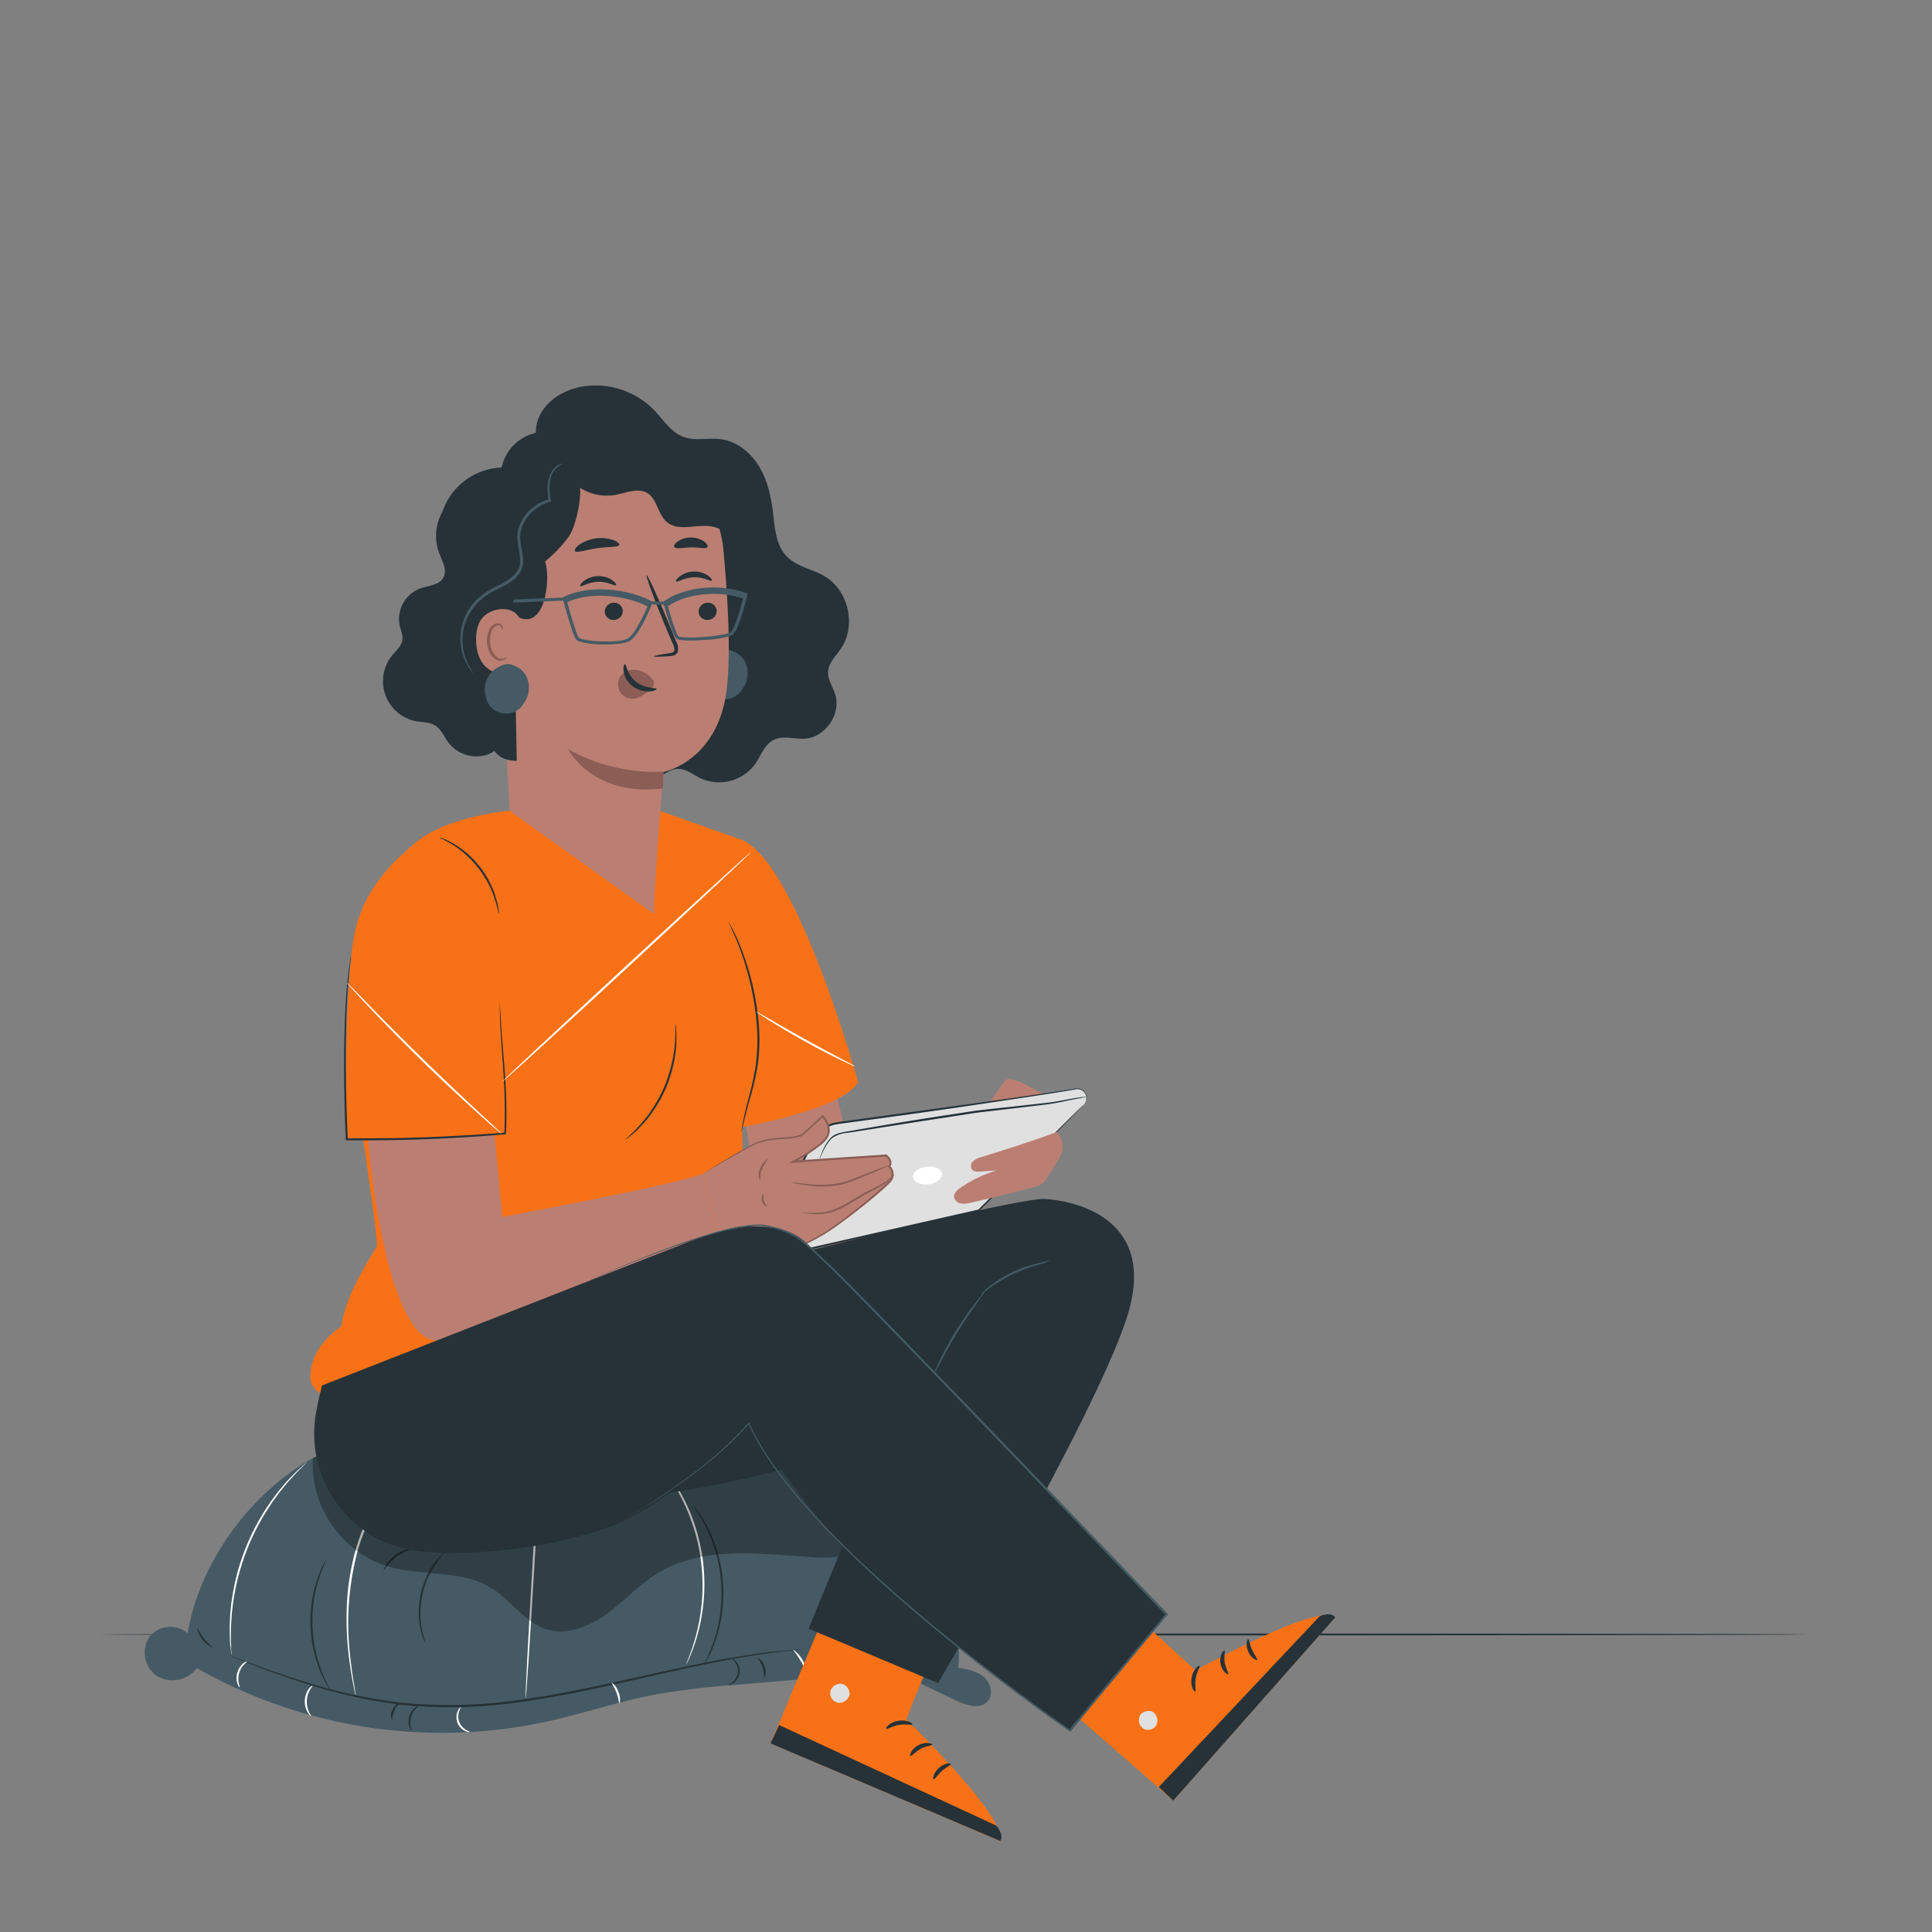 <svg xmlns="http://www.w3.org/2000/svg" viewBox="0 0 500 500"><rect x="0" y="0" width="500" height="500" fill="#808080" stroke="none"/><g id="freepik--Floor--inject-125"><path d="M467,423c0,.14-98.78.26-220.61.26S25.73,423.1,25.73,423s98.76-.26,220.63-.26S467,422.81,467,423Z" style="fill:#263238"></path></g><g id="freepik--Character--inject-125"><path d="M284.72,409.77l24.69,22.54s31.4-17.54,36.17-13.81L303.63,466l-38.32-33.52Z" style="fill:#F97116"></path><path d="M295,444.13a2.59,2.59,0,0,0,1,3.29,2.49,2.49,0,0,0,3.28-1,2.72,2.72,0,0,0-1.11-3.48c-1.17-.48-3,.17-3.29,1.41" style="fill:#e0e0e0"></path><path d="M303.63,466l-3.73-3.53,41.62-44.18s2.79-1.3,4.06.26Z" style="fill:#263238"></path><path d="M310.44,431.12c.22.21-.7,1.47-1,3.27s.17,3.26-.11,3.39-1.31-1.39-.95-3.56S310.27,430.88,310.44,431.12Z" style="fill:#263238"></path><path d="M316.9,427.13c.27.15-.23,1.5.06,3.15s1.12,2.8.9,3-1.65-.79-2-2.85S316.67,426.94,316.9,427.13Z" style="fill:#263238"></path><path d="M325.35,429.57c-.13.25-1.58-.45-2.32-2.16s-.29-3.25,0-3.18.36,1.34,1,2.74S325.53,429.32,325.35,429.57Z" style="fill:#263238"></path><path d="M254.53,433.93c-1.81-1.5-4.25-1.94-6.58-2.33,1.77-12.62-7-24.14-16.19-33-11.48-11.15-24.74-21-40.12-25.48-13.89-4-28.64-3.31-43.08-2.58l-59.22,3c-20.2,7.07-37.24,28-40.77,49.13a6.93,6.93,0,0,0-10,1.1,7.39,7.39,0,0,0,2.17,10.05,7.91,7.91,0,0,0,10.22-2.11,128.28,128.28,0,0,0,90.17,13.92c9.51-2.07,18.78-5.23,28.34-7.06A207.14,207.14,0,0,1,190.94,436l40.68-3.46,15.9,7.58c2.65,1.26,6.25,2.35,8.15.11C257.19,438.38,256.35,435.44,254.53,433.93Z" style="fill:#455a64"></path><path d="M207.87,426.78a2,2,0,0,1-.38.06l-1.15.14-4.4.46c-1.9.24-4.23.58-6.93,1s-5.76.94-9.13,1.63c-6.75,1.29-14.72,3.12-23.59,5.12s-18.65,4.13-29.07,5.5a125.47,125.47,0,0,1-29.56.49A134.18,134.18,0,0,1,80.06,436c-6.57-2.05-11.78-4-15.36-5.42-1.79-.7-3.17-1.26-4.11-1.65l-1.06-.45a2,2,0,0,1-.35-.17,1.8,1.8,0,0,1,.37.12l1.08.4,4.14,1.56c3.61,1.34,8.83,3.26,15.4,5.25a135.58,135.58,0,0,0,23.55,5,126.2,126.2,0,0,0,29.44-.53c10.38-1.36,20.15-3.49,29-5.44s16.87-3.78,23.63-5c3.38-.67,6.46-1.11,9.15-1.55s5-.67,7-.88l4.41-.37,1.15-.08A1.64,1.64,0,0,1,207.87,426.78Z" style="fill:#263238"></path><path d="M106.51,447.88c-.05,0-.34-.31-.56-1a4.61,4.61,0,0,1,0-2.77,4.68,4.68,0,0,1,1.57-2.28c.57-.44,1-.56,1-.51s-.32.31-.79.78a5.22,5.22,0,0,0-1.45,4.69C106.42,447.45,106.58,447.85,106.51,447.88Z" style="fill:#263238"></path><path d="M101.45,445.17a2.85,2.85,0,0,1,.09-2.62c.61-1.43,1.82-2,1.86-1.85s-.86.8-1.39,2.06A15.31,15.31,0,0,0,101.45,445.17Z" style="fill:#263238"></path><path d="M84.45,403.58c.1,0-.86,1.78-1.84,4.8a25,25,0,0,0-.71,2.49c-.25.9-.41,1.89-.6,2.92a36.37,36.37,0,0,0,.39,13.53c.25,1,.47,2,.77,2.88s.56,1.71.84,2.45c1.17,3,2.22,4.63,2.12,4.69a7.81,7.81,0,0,1-.76-1.17,12.65,12.65,0,0,1-.78-1.43c-.28-.57-.63-1.21-.92-2a24.41,24.41,0,0,1-.91-2.45c-.33-.89-.56-1.87-.83-2.9a34.71,34.71,0,0,1-.39-13.72c.21-1,.38-2,.65-2.94s.51-1.75.78-2.51.55-1.42.79-2a12.8,12.8,0,0,1,.71-1.47A6.61,6.61,0,0,1,84.45,403.58Z" style="fill:#263238"></path><path d="M107.19,400.68a17.37,17.37,0,0,0-4.54,2.14,17.38,17.38,0,0,0-3.39,3.69,3.39,3.39,0,0,1,.59-1.4,9.57,9.57,0,0,1,5.82-4.28A3.3,3.3,0,0,1,107.19,400.68Z" style="fill:#263238"></path><path d="M110.12,425.34a3.91,3.91,0,0,1-.44-.91,7.83,7.83,0,0,1-.4-1.12,14.61,14.61,0,0,1-.42-1.52,20.74,20.74,0,0,1-.5-4.07,23.43,23.43,0,0,1,.46-5,23.83,23.83,0,0,1,1.59-4.77,20.69,20.69,0,0,1,2.1-3.52,14,14,0,0,1,1-1.22,8.79,8.79,0,0,1,.82-.86c.47-.45.74-.69.77-.66s-1,1.06-2.28,2.95a22.78,22.78,0,0,0-2,3.51,23,23,0,0,0-2,9.57,22.84,22.84,0,0,0,.38,4C109.66,424,110.22,425.3,110.12,425.34Z" style="fill:#263238"></path><path d="M51.05,421.43c.14-.05.68,1.26,1.75,2.6s2.22,2.18,2.13,2.31a6.89,6.89,0,0,1-3.88-4.91Z" style="fill:#263238"></path><path d="M188.63,436c0-.08.42-.24,1-.72a3.87,3.87,0,0,0,1.33-2.39,3.94,3.94,0,0,0-.68-2.65c-.41-.61-.81-.88-.76-.95s.51.12,1,.72a3.83,3.83,0,0,1,.91,2.94,3.78,3.78,0,0,1-1.63,2.62C189.15,436,188.64,436.07,188.63,436Z" style="fill:#263238"></path><path d="M197.8,434.27a15.32,15.32,0,0,0-.42-2.82A15.1,15.1,0,0,0,196,429a3.55,3.55,0,0,1,1.88,2.33A3.46,3.46,0,0,1,197.8,434.27Z" style="fill:#263238"></path><path d="M179.4,389.63a10.42,10.42,0,0,1,1.08,1.34,14.58,14.58,0,0,1,1.14,1.66,22.21,22.21,0,0,1,1.34,2.31c.23.44.47.9.71,1.38s.44,1,.67,1.55a36.32,36.32,0,0,1,1.27,3.5,41.61,41.61,0,0,1,1.53,8.39,41.09,41.09,0,0,1-.39,8.51,34.83,34.83,0,0,1-.78,3.65c-.16.56-.28,1.11-.45,1.62s-.35,1-.52,1.47a25.47,25.47,0,0,1-1,2.47,14.91,14.91,0,0,1-.91,1.8,9.53,9.53,0,0,1-.89,1.47c-.11-.06,1.19-2.15,2.47-5.86q.24-.7.48-1.47c.17-.51.28-1.06.42-1.61.32-1.11.5-2.33.73-3.61a43.22,43.22,0,0,0,.34-8.41,42.28,42.28,0,0,0-1.47-8.28c-.4-1.23-.74-2.42-1.21-3.48-.22-.53-.4-1.06-.63-1.54l-.67-1.38C180.86,391.6,179.29,389.7,179.4,389.63Z" style="fill:#263238"></path><path d="M63.93,430c0,.08-.32.31-.78.79a5.4,5.4,0,0,0-1.36,4.77c.14.65.33,1,.25,1.08s-.36-.3-.61-1a4.68,4.68,0,0,1,0-2.8,4.61,4.61,0,0,1,1.51-2.34C63.47,430.05,63.91,429.94,63.93,430Z" style="fill:#fff"></path><path d="M79.4,378.39s-.12.16-.37.43L77.88,380c-.51.48-1.12,1.08-1.78,1.82s-1.47,1.54-2.24,2.52c-.39.49-.81,1-1.24,1.51s-.83,1.12-1.27,1.71c-.89,1.16-1.72,2.5-2.61,3.88a60.19,60.19,0,0,0-7.82,19.87c-.29,1.63-.59,3.17-.73,4.63-.08.73-.19,1.43-.23,2.11s-.08,1.33-.12,2c-.11,1.24-.07,2.37-.08,3.36a24.74,24.74,0,0,0,.06,2.55c0,.65,0,1.18.07,1.61a3.2,3.2,0,0,1,0,.57,2.33,2.33,0,0,1-.1-.56c0-.42-.1-1-.16-1.61a22.16,22.16,0,0,1-.15-2.55c0-1-.08-2.13,0-3.39,0-.63.06-1.29.09-2s.13-1.39.2-2.13c.12-1.48.41-3,.69-4.67a58.47,58.47,0,0,1,7.88-20c.91-1.39,1.76-2.73,2.68-3.89.45-.58.85-1.17,1.29-1.7l1.29-1.5c.79-1,1.61-1.76,2.3-2.48a23.75,23.75,0,0,1,1.85-1.77L79,378.74A2.91,2.91,0,0,1,79.4,378.39Z" style="fill:#fff"></path><path d="M115.13,372.49a5.36,5.36,0,0,1-.66.4c-.43.26-1.11.57-1.91,1.09a40,40,0,0,0-6.46,4.85A45.44,45.44,0,0,0,98.49,388a52.44,52.44,0,0,0-5.94,13.37,72.77,72.77,0,0,0-2,26.49c.33,3.41.75,6.15,1.07,8l.36,2.18a4.25,4.25,0,0,1,.1.76,3.67,3.67,0,0,1-.2-.74c-.11-.5-.29-1.22-.46-2.16-.38-1.89-.85-4.63-1.23-8a79.27,79.27,0,0,1-.44-12.06,63.71,63.71,0,0,1,2.26-14.61,51.24,51.24,0,0,1,6-13.48,44,44,0,0,1,7.78-9.23,36.4,36.4,0,0,1,6.6-4.76c.82-.49,1.52-.77,2-1A4.28,4.28,0,0,1,115.13,372.49Z" style="fill:#fff"></path><path d="M80.89,436.27c.06.06-.28.41-.66,1.06a6.31,6.31,0,0,0-.82,2.78,6.46,6.46,0,0,0,.53,2.86c.31.68.62,1.06.55,1.12s-.45-.26-.87-.95a5.46,5.46,0,0,1-.73-3.05,5.54,5.54,0,0,1,1-3C80.42,436.48,80.86,436.23,80.89,436.27Z" style="fill:#fff"></path><path d="M121.6,448.24c0,.06-.5.08-1.21-.25a3.93,3.93,0,0,1-1.91-5.2c.33-.72.72-1,.77-1a11.45,11.45,0,0,1-.43,1.11,4.3,4.3,0,0,0,0,2.68,4.24,4.24,0,0,0,1.72,2.07C121.17,448.05,121.62,448.16,121.6,448.24Z" style="fill:#fff"></path><path d="M140.1,370.23c.14,0-.65,15.56-1.78,34.74s-2.15,34.71-2.29,34.71.65-15.56,1.77-34.74S140,370.22,140.1,370.23Z" style="fill:#fff"></path><path d="M160.33,440.88c-.15,0-.22-1.31-.78-2.79s-1.34-2.53-1.22-2.62a4.44,4.44,0,0,1,1.71,2.44A4.37,4.37,0,0,1,160.33,440.88Z" style="fill:#fff"></path><path d="M164.09,372.09s.2.12.54.39.84.65,1.44,1.21a45.27,45.27,0,0,1,4.83,5,48.72,48.72,0,0,1,9.94,43.13,46.31,46.31,0,0,1-2.16,6.6c-.3.76-.59,1.33-.77,1.72a2.83,2.83,0,0,1-.31.58,3.3,3.3,0,0,1,.21-.62c.15-.41.41-1,.68-1.75a51.81,51.81,0,0,0,2-6.61,49.66,49.66,0,0,0-9.86-42.81,52.78,52.78,0,0,0-4.68-5.07c-.58-.58-1.07-1-1.38-1.28A3.94,3.94,0,0,1,164.09,372.09Z" style="fill:#fff"></path><path d="M209,434.32a38,38,0,0,0-1.48-4,36.11,36.11,0,0,0-2.37-3.51,9.19,9.19,0,0,1,3.85,7.48Z" style="fill:#fff"></path><path d="M229,422s.59.23,1.25,1a7.1,7.1,0,0,1,1.24,7.24c-.38.91-.81,1.36-.86,1.32s.24-.55.51-1.44a7.83,7.83,0,0,0,.22-3.58,8,8,0,0,0-1.39-3.31C229.43,422.48,229,422.1,229,422Z" style="fill:#fff"></path><path d="M216.41,386.5a6.75,6.75,0,0,1,.52,1.32c.32.86.71,2.12,1.14,3.7a69.47,69.47,0,0,1,2,25.35c-.18,1.63-.37,2.94-.54,3.83a6.75,6.75,0,0,1-.32,1.39,8.56,8.56,0,0,1,.11-1.41c.12-.91.25-2.22.39-3.84a79.55,79.55,0,0,0-2-25.23c-.38-1.58-.72-2.85-1-3.73A8.58,8.58,0,0,1,216.41,386.5Z" style="fill:#fff"></path><g style="opacity:0.3"><path d="M219.15,382.15C181.09,355.93,121.6,357,81,377.39c-.92,12.18,7.49,24.44,19.19,27.95,9,2.69,19.36.77,27.25,5.81,4.91,3.13,8.29,8.67,13.83,10.46,5.38,1.74,11.28-.64,15.85-4s8.42-7.65,13.27-10.58c11.71-7.11,26.51-4.87,40.19-4,6.7.44,15.35-.9,16.87-7.45C228.7,390.14,223.77,385.33,219.15,382.15Z"></path></g><path d="M216.13,281.8l6,25L234,318.38l-19.36,4s-13.69-1.62-16.16-5-6-30.27-6-30.27Z" style="fill:#ba7f72"></path><path d="M171.41,210.08l20.08,7.11.78,95s-28.64,25-30.37,24.78-71.14,21.78-73,25.86c0,0-8.58-1.32-8.58-6.41,0-8.36,8-13.1,8-13.1,1.26-9.39,9.24-20.33,9.24-20.88,0-3.9-3.68-28.38-3.68-28.38s-.38-61.39,11.89-74.33C121,203.63,171.41,210.08,171.41,210.08Z" style="fill:#F97116"></path><path d="M222.1,280.08s-17.41-62.65-32.22-63.18l1.63,74.88S218,287.22,222.1,280.08Z" style="fill:#F97116"></path><path d="M256,285.53l3.83-5.57a1.69,1.69,0,0,1,.44-.48,1.37,1.37,0,0,1,.8-.17A11,11,0,0,1,266,281l4.07,2.15a1,1,0,0,1,.32.22.8.8,0,0,1-.19,1.11,2.26,2.26,0,0,1-1.18.37c-4.08.51-8.19.85-12.3,1-.27,0-.62,0-.7-.29" style="fill:#ba7f72"></path><path d="M280.55,285.83l-27.22,27.41-58.82,13.39L210.68,295a8.06,8.06,0,0,1,6.09-4.34c11.94-1.61,46.35-6.29,61.65-8.83A2.39,2.39,0,0,1,280.55,285.83Z" style="fill:#e0e0e0"></path><path d="M280.55,285.83s.12-.14.3-.45a2.23,2.23,0,0,0,.27-1.51A2.36,2.36,0,0,0,279.6,282a2.77,2.77,0,0,0-1.59,0l-1.86.31c-5.26.88-12.88,2-22.3,3.41s-20.65,3-33.13,4.66c-1.54.23-3.17.39-4.7.69a7.69,7.69,0,0,0-4,2.4,8.44,8.44,0,0,0-1.32,2l-1.14,2.23-2.31,4.53c-3.12,6.1-6.35,12.42-9.65,18.89l-2.87,5.6-.29-.37,58.83-13.33-.1.05,19.95-20c2.36-2.35,4.2-4.18,5.48-5.44L280,286.3c.33-.32.51-.47.51-.47s-.15.18-.46.51l-1.4,1.45-5.4,5.52-19.82,20.07,0,0-.06,0-58.8,13.44L194,327l.25-.5c.94-1.84,1.9-3.71,2.86-5.6L206.8,302c.78-1.52,1.56-3,2.32-4.53l1.15-2.23a8.94,8.94,0,0,1,1.38-2.13,8.28,8.28,0,0,1,4.26-2.55c1.63-.31,3.18-.45,4.75-.68l33.14-4.55c9.43-1.33,17.05-2.43,22.31-3.25l1.87-.29a2.87,2.87,0,0,1,1.67.05,2.46,2.46,0,0,1,1.57,2,2.23,2.23,0,0,1-.33,1.55A1.81,1.81,0,0,1,280.55,285.83Z" style="fill:#263238"></path><path d="M236.31,304.71c.17,1.24,2,2,4,1.76s3.6-1.5,3.44-2.74-2-2-4-1.76S236.15,303.46,236.31,304.71Z" style="fill:#fff"></path><path d="M239.55,306.55c-1.73,0-3.12-.75-3.26-1.84h0a2,2,0,0,1,.89-1.76,5.3,5.3,0,0,1,2.57-1,5.21,5.21,0,0,1,2.74.32,1.74,1.74,0,0,1,.43,3.22,5.3,5.3,0,0,1-2.57,1A5.49,5.49,0,0,1,239.55,306.55Zm1-4.61a7.34,7.34,0,0,0-.81.05,5.19,5.19,0,0,0-2.54,1,1.91,1.91,0,0,0-.88,1.71h0c.16,1.23,2,2,4,1.74a5.17,5.17,0,0,0,2.55-1,1.7,1.7,0,0,0-.42-3.14A4.73,4.73,0,0,0,240.57,301.94Z" style="fill:#fff"></path><path d="M212.09,299.93a2.91,2.91,0,0,1,.22-.71c.18-.46.45-1.13.86-2a10.84,10.84,0,0,1,1.9-2.83c1-1,2.6-1.3,4.21-1.57,6.54-1.12,15.57-2.69,25.59-4.2l7.3-1.12c2.37-.3,4.66-.53,6.84-.78l11.59-1.27c3.28-.37,5.9-1,7.74-1.27.91-.15,1.63-.24,2.12-.29a4.11,4.11,0,0,1,.74,0,4.17,4.17,0,0,1-.73.14c-.48.08-1.19.21-2.1.39-1.82.33-4.42,1-7.73,1.43l-11.57,1.38c-2.18.26-4.46.51-6.83.81l-7.3,1.14c-10,1.51-19,3-25.6,4a7.63,7.63,0,0,0-4.08,1.42,11.21,11.21,0,0,0-1.91,2.71c-.44.82-.74,1.47-.94,1.92A4.45,4.45,0,0,1,212.09,299.93Z" style="fill:#263238"></path><path d="M182.08,303.73s10.84-6.71,14.34-8.11,10-.7,11.5-2.1l5-4.63s2.8,2.94,1,5.61-8.69,6.16-8.69,6.16l24.11-1.6s1.82,1.32.84,2.86c0,0,1.7,1.83.29,3.65s-18.55,16.35-23.93,16.79-20.95-2.42-20.95-2.42Z" style="fill:#ba7f72"></path><path d="M128,293.55,130,314.93s44.52-8.22,52-11.2l3.53,16.21s-59.32,27.87-72.73,27S95.23,295,95.23,295Z" style="fill:#ba7f72"></path><path d="M204.69,306a38.86,38.86,0,0,1,3.88.37,27.57,27.57,0,0,0,9.27-.33,39.58,39.58,0,0,0,4.84-1.71l3.95-1.53c1.12-.43,2-.77,2.67-1a4.74,4.74,0,0,1,1-.3,3.76,3.76,0,0,1-.93.49c-.61.28-1.51.67-2.62,1.14l-3.9,1.64a37.5,37.5,0,0,1-4.9,1.77,25.24,25.24,0,0,1-9.44.18c-1.19-.16-2.15-.33-2.81-.47A3.52,3.52,0,0,1,204.69,306Z" style="fill:#8b5d54"></path><path d="M207.38,313.86c0-.1,1.51.08,3.92,0a13.29,13.29,0,0,0,4.13-.73,26.44,26.44,0,0,0,4.64-2.28c1.59-.94,3.1-1.89,4.55-2.62s2.75-1.33,3.79-1.94a14.13,14.13,0,0,0,3.05-2.41,2.72,2.72,0,0,1-.61.88,11,11,0,0,1-2.25,1.84c-1,.67-2.35,1.31-3.76,2.05s-2.9,1.7-4.51,2.65a23.87,23.87,0,0,1-4.75,2.28,12.62,12.62,0,0,1-4.27.65,22.61,22.61,0,0,1-2.89-.22A4.38,4.38,0,0,1,207.38,313.86Z" style="fill:#8b5d54"></path><path d="M196.76,305.44c-.06,0-.28-.28-.37-.87a4.24,4.24,0,0,1,.35-2.24,6.59,6.59,0,0,1,1.28-1.84c.39-.4.68-.61.73-.56s-.84,1.14-1.53,2.62a5.11,5.11,0,0,0-.46,2C196.75,305.08,196.83,305.42,196.76,305.44Z" style="fill:#8b5d54"></path><path d="M198.45,312.16c0,.06-.26,0-.53-.21a2.27,2.27,0,0,1-.66-2.5c.13-.32.3-.47.35-.44s-.15.8.09,1.66S198.52,312,198.45,312.16Z" style="fill:#8b5d54"></path><path d="M185.61,319.94l.27,0,.79.12,3,.47c2.66.39,6.51,1,11.36,1.46,1.21.09,2.49.2,3.81.21.34,0,.67,0,1,0a3.74,3.74,0,0,0,1-.1,9.24,9.24,0,0,0,2-.64,50.33,50.33,0,0,0,7.87-4.83c2.66-1.92,5.4-4.05,8.18-6.36,1.38-1.17,2.8-2.36,4.17-3.63.65-.67,1.45-1.25,1.64-2.1a2.8,2.8,0,0,0-.71-2.44l-.13-.15.1-.16a1.44,1.44,0,0,0,.15-1.32,2.9,2.9,0,0,0-.92-1.2l.16.05-9.1.6-15,1-1.18.08,1-.56a41,41,0,0,0,7.29-4.68,8,8,0,0,0,1.37-1.48,3.1,3.1,0,0,0,.52-1.81,5.74,5.74,0,0,0-1.52-3.41h.32l-2.85,2.6-1.38,1.25a5.69,5.69,0,0,1-1.48,1.15,13,13,0,0,1-3.5.62c-1.13.1-2.23.17-3.29.27a21.54,21.54,0,0,0-3,.49,13.17,13.17,0,0,0-2.65,1c-1.65.83-3.14,1.66-4.48,2.41-2.67,1.51-4.76,2.74-6.18,3.58l-1.63.95-.42.24-.15.07s0,0,.13-.11l.4-.26,1.59-1c1.41-.87,3.47-2.14,6.13-3.69,1.33-.77,2.81-1.61,4.46-2.46a13.12,13.12,0,0,1,2.71-1.09,20.2,20.2,0,0,1,3.08-.52c1.07-.12,2.17-.19,3.3-.29a12.78,12.78,0,0,0,3.36-.62,5.13,5.13,0,0,0,1.36-1.08l1.37-1.26,2.84-2.61.17-.16.15.17a6.16,6.16,0,0,1,1.66,3.72,3.62,3.62,0,0,1-.59,2.08,8.12,8.12,0,0,1-1.45,1.59,40.92,40.92,0,0,1-7.38,4.76l-.13-.48,15-1,9.1-.6h.1l.07.05a3.42,3.42,0,0,1,1.11,1.44,2,2,0,0,1-.21,1.77l0-.31a3.29,3.29,0,0,1,.84,2.91,2.92,2.92,0,0,1-.78,1.33c-.33.37-.68.67-1,1-1.39,1.29-2.81,2.48-4.2,3.64-2.8,2.31-5.55,4.44-8.23,6.35a50.45,50.45,0,0,1-8,4.83,8.92,8.92,0,0,1-2.07.66,4.67,4.67,0,0,1-1,.1c-.34,0-.68,0-1,0-1.35,0-2.62-.13-3.84-.24-4.86-.5-8.71-1.17-11.36-1.61l-3-.56-.78-.16Z" style="fill:#8b5d54"></path><path d="M273.51,292.93c-6.05,2.32-13.48,4.64-19.53,6.52a4.84,4.84,0,0,0-2.19,1.13,1.66,1.66,0,0,0-.14,2.24,2.42,2.42,0,0,0,1.89.39l4.45-.31a32.35,32.35,0,0,0-9.51,4.56c-.77.54-1.59,1.26-1.57,2.2a2.06,2.06,0,0,0,1.69,1.78,6,6,0,0,0,2.61-.18q8.25-1.83,16.42-4.07a4.85,4.85,0,0,0,3.59-2.8l2.53-4a6.67,6.67,0,0,0,1.21-2.79,5.69,5.69,0,0,0-1.45-4.63" style="fill:#ba7f72"></path><path d="M129.72,260.31l-18-43.41-.41-1.32c-1.58.95-16.5,10.24-19.55,26s-2,53.28-2,53.28l40.3-1.3Z" style="fill:#F97116"></path><path d="M90.85,247.5a1.08,1.08,0,0,1,0,.24c0,.18,0,.4-.08.68-.07.6-.21,1.49-.33,2.64-.24,2.31-.55,5.67-.72,9.9-.35,8.44-.34,20.31.28,33.88l-.25-.24c4.39,0,9,0,13.79-.09,9.83-.22,19.12-.75,27.2-1.4l-.22.22c.47-10.08-.51-18.55-.84-24.51-.19-3-.29-5.33-.33-6.94,0-.78,0-1.39,0-1.84a4.27,4.27,0,0,1,0-.63,5.05,5.05,0,0,1,.06.63q0,.68.09,1.83c.09,1.61.23,4,.46,6.93.4,5.94,1.45,14.42,1,24.55v.21h-.2c-8.09.69-17.38,1.24-27.23,1.46-4.77.11-9.41.13-13.81.08h-.24v-.24c-.6-13.6-.53-25.47-.09-33.93.21-4.23.57-7.59.86-9.9.15-1.15.32-2,.42-2.63,0-.28.09-.5.12-.68A.79.79,0,0,1,90.85,247.5Z" style="fill:#263238"></path><path d="M113.74,216.73a4.06,4.06,0,0,1,1,.32,9.61,9.61,0,0,1,1.12.49,14.31,14.31,0,0,1,1.42.75,23.94,23.94,0,0,1,3.44,2.42,24.82,24.82,0,0,1,6.27,8.11,23.63,23.63,0,0,1,1.47,3.94,15.75,15.75,0,0,1,.37,1.57,8.33,8.33,0,0,1,.19,1.2,4.28,4.28,0,0,1,.07,1c-.1,0-.28-1.46-1-3.71a26.52,26.52,0,0,0-1.55-3.83,29.12,29.12,0,0,0-2.69-4.27,28,28,0,0,0-3.46-3.68,25,25,0,0,0-3.32-2.47C115.07,217.36,113.7,216.82,113.74,216.73Z" style="fill:#263238"></path><path d="M188.53,238.64s.13.15.31.48.47.8.79,1.43a53.78,53.78,0,0,1,2.43,5.5,69.83,69.83,0,0,1,4.34,19.32A48.67,48.67,0,0,1,196,276.3,76.62,76.62,0,0,1,193.9,285c-.68,2.44-1.18,4.43-1.49,5.81l-.37,1.59a2.54,2.54,0,0,1-.16.55,2,2,0,0,1,.06-.57c.06-.37.13-.92.27-1.61.25-1.4.7-3.41,1.34-5.86a86.76,86.76,0,0,0,1.95-8.66,50.27,50.27,0,0,0,.38-10.82,73.92,73.92,0,0,0-4.16-19.23c-.86-2.38-1.68-4.26-2.27-5.54-.28-.6-.52-1.09-.7-1.47A2.77,2.77,0,0,1,188.53,238.64Z" style="fill:#263238"></path><path d="M174.8,265a6.31,6.31,0,0,1,.17,1.32c0,.43.08.95.08,1.57s0,1.31,0,2.07a32.85,32.85,0,0,1-.72,5.37,38.37,38.37,0,0,1-2,6.31,37.22,37.22,0,0,1-3.21,5.8,32.58,32.58,0,0,1-3.43,4.19,19.74,19.74,0,0,1-1.49,1.45,14.08,14.08,0,0,1-1.19,1,6.46,6.46,0,0,1-1.09.78c-.07-.08,1.45-1.24,3.5-3.49a36.25,36.25,0,0,0,3.3-4.21,40,40,0,0,0,3.13-5.74,40.53,40.53,0,0,0,2-6.21,35.34,35.34,0,0,0,.82-5.28C174.88,266.93,174.69,265,174.8,265Z" style="fill:#263238"></path><path d="M129.84,293.44s-.17-.1-.46-.34l-1.25-1.05c-1.08-.92-2.62-2.27-4.51-4-3.77-3.39-8.92-8.15-14.46-13.55s-10.42-10.43-13.9-14.12c-1.74-1.85-3.13-3.35-4.08-4.41l-1.08-1.22a2.64,2.64,0,0,1-.35-.45,2.78,2.78,0,0,1,.43.38l1.15,1.15,4.2,4.3c3.54,3.62,8.46,8.6,14,14s10.63,10.19,14.34,13.64l4.4,4.09,1.18,1.12A2.92,2.92,0,0,1,129.84,293.44Z" style="fill:#fff"></path><path d="M194.52,220.36c.1.1-14.25,13.51-32,29.93S130.19,280,130.09,279.84s14.24-13.5,32-29.93S194.43,220.25,194.52,220.36Z" style="fill:#fff"></path><path d="M221.32,276a5.41,5.41,0,0,1-1.07-.42c-.68-.3-1.65-.75-2.84-1.33-2.39-1.15-5.65-2.82-9.18-4.78s-6.68-3.84-8.92-5.25c-1.12-.71-2-1.29-2.64-1.71a4.62,4.62,0,0,1-.92-.69,5.34,5.34,0,0,1,1,.52l2.72,1.56c2.29,1.33,5.45,3.15,9,5.11s6.76,3.68,9.09,4.91l2.77,1.48A4.42,4.42,0,0,1,221.32,276Z" style="fill:#fff"></path><path d="M142.5,119.61c-3.89-2.47-4.83-8.19-2.72-12.28s6.57-6.58,11.12-7.32a21.21,21.21,0,0,1,18.26,6c2.5,2.59,4.54,6,7.94,7.14,3,1,6.3.1,9.44.51,4.2.54,7.81,3.53,10,7.19s3.05,7.91,3.55,12.13c.45,3.87.75,8.11,3.44,10.93s6.75,3.34,10,5.3c6.13,3.68,8.11,12.81,4.07,18.7-1.29,1.88-3.14,3.6-3.29,5.88-.13,2.07,1.21,3.92,1.84,5.9,1.61,5.11-2.57,11.17-7.91,11.48-2.7.16-5.59-.9-8,.31s-3.3,4.1-4.84,6.3a11.55,11.55,0,0,1-14.09,3.64c-2-1-3.86-2.58-6.07-2.43s-3.93,2-6.1,2.44c-2.83.55-5.53-1.54-7.21-3.88s-2.86-5.11-5-7c-2.83-2.51-6.8-3.13-10.38-4.37a29.25,29.25,0,0,1-16.52-41" style="fill:#263238"></path><path d="M183.62,170.44a8,8,0,0,1,3.16-2.08h-.24a5.24,5.24,0,0,1,.67-.12,3.16,3.16,0,0,1,2.47.31h0a5.78,5.78,0,0,1,3.19,2.78,6.9,6.9,0,0,1-.82,7.11,5.27,5.27,0,0,1-9.68-1.81A6.55,6.55,0,0,1,183.62,170.44Z" style="fill:#455a64"></path><path d="M187.23,142.41c-1-10.95-8.65-24.21-19.56-22.75l-33.9,9.6A6.45,6.45,0,0,0,128.2,136l3.68,73.81,37.41,26.81c-.11-6.65,2.41-36.91,2.41-36.85s14-2.72,16.34-21.1C189.23,169.48,188.35,154.58,187.23,142.41Z" style="fill:#ba7f72"></path><path d="M185.48,158a2.34,2.34,0,0,1-2.2,2.43,2.24,2.24,0,0,1-2.48-2,2.34,2.34,0,0,1,2.2-2.43A2.24,2.24,0,0,1,185.48,158Z" style="fill:#263238"></path><path d="M184.22,150.26c-.29.32-2.1-.95-4.62-.87s-4.34,1.39-4.63,1.09c-.13-.13.15-.69.94-1.3a6.39,6.39,0,0,1,3.68-1.26,6.2,6.2,0,0,1,3.69,1.08C184.08,149.57,184.36,150.12,184.22,150.26Z" style="fill:#263238"></path><path d="M161.18,158a2.34,2.34,0,0,1-2.19,2.43,2.24,2.24,0,0,1-2.48-2,2.34,2.34,0,0,1,2.19-2.43A2.24,2.24,0,0,1,161.18,158Z" style="fill:#263238"></path><path d="M159.42,151.44c-.29.31-2.1-.95-4.63-.87s-4.34,1.39-4.62,1.09c-.14-.14.14-.7.93-1.31a6.53,6.53,0,0,1,3.69-1.25,6.16,6.16,0,0,1,3.69,1.08C159.27,150.75,159.55,151.3,159.42,151.44Z" style="fill:#263238"></path><path d="M169.11,169.9c0-.14,1.54-.46,4.08-.86.64-.08,1.25-.23,1.34-.67a3.29,3.29,0,0,0-.48-1.9q-1-2.31-2.05-4.85c-2.84-6.92-4.92-12.61-4.64-12.72s2.81,5.4,5.66,12.31c.68,1.71,1.34,3.33,2,4.89a3.7,3.7,0,0,1,.41,2.52,1.59,1.59,0,0,1-1,1,4.46,4.46,0,0,1-1.1.19C170.71,170,169.12,170,169.11,169.9Z" style="fill:#263238"></path><path d="M171.7,199.72A46.46,46.46,0,0,1,147,193.88s6.3,12.4,24.56,10.17Z" style="fill:#8b5d54"></path><path d="M168.91,175.91a6.26,6.26,0,0,0-5.2-2.57,4.07,4.07,0,0,0-3.27,1.91,3.91,3.91,0,0,0,.18,4.07,3.86,3.86,0,0,0,4.14,1.36,9.12,9.12,0,0,0,3.65-2.4,2.81,2.81,0,0,0,.77-1,1.28,1.28,0,0,0-.13-1.28" style="fill:#8b5d54"></path><path d="M161.73,171.86c.41,0,.49,2.7,2.89,4.58s5.31,1.49,5.34,1.88c0,.17-.63.55-1.86.62a6.88,6.88,0,0,1-4.46-1.42,6,6,0,0,1-2.25-3.84C161.25,172.53,161.54,171.85,161.73,171.86Z" style="fill:#263238"></path><path d="M160.24,141c-.23.7-2.76.44-5.72.88s-5.32,1.32-5.73.72c-.18-.29.21-1,1.16-1.64a10,10,0,0,1,8.72-1.22C159.77,140.16,160.33,140.68,160.24,141Z" style="fill:#263238"></path><path d="M183.08,141.6c-.43.58-2.18,0-4.27.07s-3.86.49-4.28-.09c-.19-.29.08-.87.83-1.44a6.23,6.23,0,0,1,6.89,0C183,140.73,183.27,141.31,183.08,141.6Z" style="fill:#263238"></path><path d="M199.56,138.57a12.6,12.6,0,0,0-4.82-6.93,43.19,43.19,0,0,1-4.07-2.37c-2.65-2.13-3.26-5.84-4.89-8.82a13.85,13.85,0,0,0-10.53-7c-3.62-.37-7.36.72-10.89-.17-2.61-.66-4.89-2.35-7.54-2.86-5.15-1-9.94,2.72-13.68,6.4,0,3.69,2.93,6.16,5.75,8.53a12.83,12.83,0,0,0,10.36,2.73c2.82-.51,5.9-1.94,8.34-.44s2.67,5.44,4.94,7.42c3.25,2.82,8.42.17,12.54,1.39,3.18.95,5.17,4,7.29,6.55s5.28,5,8.47,4.05A37.31,37.31,0,0,0,199.56,138.57Z" style="fill:#263238"></path><path d="M160.87,123c-2.31-.67-7-2.16-8.27-4.16-2.69-4.36-7.44-7.33-12.29-7.06A11.65,11.65,0,0,0,129.82,121a16.75,16.75,0,0,0-14.4,9.27,17.82,17.82,0,0,0-.92,2.15,12.75,12.75,0,0,0-.85,10.7c.8,2.09,2.16,4.41,1.09,6.37s-3.86,2.06-6,2.8a8.47,8.47,0,0,0-5.33,9.45c.3,1.39,1,2.78.67,4.17s-1.53,2.47-2.49,3.6a10.54,10.54,0,0,0,6.18,17.15c1.65.29,3.43.23,4.85,1.1,1.63,1,2.34,3,3.5,4.5a9.09,9.09,0,0,0,9.84,3.08,8,8,0,0,0,2-1c1.1,1.52,2.83,2.56,5.78,2.56L133,158.3a3.18,3.18,0,0,0,2.33,1.84c6.19,1.4,7.1-11.36,5.72-14.82a35.94,35.94,0,0,0,6.21-6.53c1.71-2.53,3.21-9.41,2.85-12.52C152.38,126.4,161.89,123.27,160.87,123Z" style="fill:#263238"></path><path d="M134.74,161.44c-.19-3.92-5-4.76-8.39-2.79-1.87,1.08-3.29,3.24-3.12,7.41.46,11.1,11.5,8.35,11.51,8S135,166,134.74,161.44Z" style="fill:#ba7f72"></path><path d="M131.18,170c-.05,0-.19.15-.51.31a2,2,0,0,1-1.45.09c-1.19-.38-2.25-2.2-2.39-4.2a6.46,6.46,0,0,1,.43-2.79,2.26,2.26,0,0,1,1.39-1.55,1,1,0,0,1,1.17.49c.16.3.1.52.16.54s.23-.19.12-.65a1.3,1.3,0,0,0-.47-.68,1.49,1.49,0,0,0-1.08-.24,2.75,2.75,0,0,0-2,1.81,6.59,6.59,0,0,0-.54,3.12c.16,2.23,1.4,4.28,3,4.68a2.08,2.08,0,0,0,1.76-.37C131.17,170.29,131.22,170,131.18,170Z" style="fill:#8b5d54"></path><path d="M145.59,120a6.72,6.72,0,0,0-2.22,1.85c-1.09,1.51-1.51,4.41-.81,7.68l.06.28-.28.07a10.73,10.73,0,0,0-7.15,6.3,8.51,8.51,0,0,0-.57,2.7,15.38,15.38,0,0,0,.35,2.94,22.31,22.31,0,0,1,.42,3.16,5.28,5.28,0,0,1-.88,3.27c-1.38,2.1-3.6,3.14-5.51,4.14a18.75,18.75,0,0,0-5.15,3.37,13.89,13.89,0,0,0-4.15,9.3,14.48,14.48,0,0,0,1.47,6.86c.73,1.52,1.35,2.24,1.29,2.29a2.82,2.82,0,0,1-.47-.5A11.38,11.38,0,0,1,120.9,172a14,14,0,0,1-1.75-7,14.27,14.27,0,0,1,4.19-9.8,19,19,0,0,1,5.31-3.54c1.91-1,4-2,5.2-3.89,1.23-1.68.68-3.88.36-5.87a16.6,16.6,0,0,1-.34-3.08,8.75,8.75,0,0,1,.65-3,11.25,11.25,0,0,1,7.69-6.6l-.22.35c-.65-3.42-.13-6.42,1.12-8a4.75,4.75,0,0,1,1.74-1.41A2.66,2.66,0,0,1,145.59,120Z" style="fill:#455a64"></path><path d="M127,174.18a7.94,7.94,0,0,1,3.16-2.08h-.25a5.39,5.39,0,0,1,.68-.12,3.16,3.16,0,0,1,2.47.31h0a5.8,5.8,0,0,1,3.19,2.77,6.89,6.89,0,0,1-.81,7.12,5.28,5.28,0,0,1-9.69-1.81A6.58,6.58,0,0,1,127,174.18Z" style="fill:#455a64"></path><path d="M184.32,165.49c2.09-.24,4.68-.66,5.45-1.4,1.15-1.08,2.34-5.11,3.36-8.91.13-.49.21-.82.25-.91l-.8-.31a9.76,9.76,0,0,0-.29,1c-.54,2-2,7.46-3.12,8.54-1.34,1.26-12.5,1.91-13.54,1.19-.64-.52-2.15-5.37-3-8.65l-.08-.3-4.44-.12-.11.28c-.87,2.21-3.57,8.21-5.52,9.33-2.45,1.39-12,.72-12.69-.23s-2.27-6.48-3.24-10.08l-.08-.32-13.55.55,0,.82,12.86-.52c.49,1.79,2.45,8.91,3.29,10,1.15,1.53,11.36,1.86,13.83.45s5.18-8,5.78-9.47l3.17.08c.5,1.86,2.2,8,3.23,8.78s6.55.38,7.18.33S183.52,165.57,184.32,165.49Z" style="fill:#455a64"></path><path d="M167.83,157.07l.87-1.42c-5.86-3.22-16.3-4.56-22.93-1.1l.81,1.44C152.49,152.91,162.34,154.06,167.83,157.07Z" style="fill:#455a64"></path><path d="M192.84,155.11l.65-1.52c-7.11-2.7-16.28-1.82-21.8,2.1l1,1.31C177.7,153.46,186.35,152.65,192.84,155.11Z" style="fill:#455a64"></path><path d="M246.63,414.94l-12.1,30s26.4,25.7,24.33,31.53l-59.45-25.3,20.09-47.88Z" style="fill:#F97116"></path><path d="M217.74,435.77a2.65,2.65,0,0,0-2.86,2.06,2.55,2.55,0,0,0,2,2.85,2.77,2.77,0,0,0,3-2.19c.08-1.3-1.13-2.85-2.42-2.74" style="fill:#e0e0e0"></path><path d="M199.41,451.19l2.22-4.75,56.17,26s2.15,2.28,1.06,4Z" style="fill:#263238"></path><path d="M236.12,446.28c-.13.29-1.64-.2-3.47.13s-3.1,1.22-3.32,1,.93-1.72,3.14-2.08S236.3,446,236.12,446.28Z" style="fill:#263238"></path><path d="M241.26,451.51c-.06.31-1.52.27-3,1.08s-2.35,2-2.63,1.85.23-1.86,2.12-2.83S241.37,451.23,241.26,451.51Z" style="fill:#263238"></path><path d="M241.62,460.48c-.29-.05-.07-1.67,1.35-2.94s3.05-1.33,3.07-1-1.19.79-2.34,1.85S241.92,460.57,241.62,460.48Z" style="fill:#263238"></path><path d="M198.3,326.45s65.08-16.6,72.16-16.16,29.88,4.65,21,31.21-48.7,94.08-48.7,94.08l-33.5-14.09,20-48.56s-41.9,12.6-59.14,13.61-31.4-23.35-31.4-23.35Z" style="fill:#263238"></path><path d="M253.86,335A11.91,11.91,0,0,1,256,333a30.38,30.38,0,0,1,6.12-3.81,32.44,32.44,0,0,1,6.83-2.31c1.79-.41,2.81-.87,2.85-.81a7.91,7.91,0,0,1-2.75,1.17,40.37,40.37,0,0,0-6.71,2.42,38.41,38.41,0,0,0-6.12,3.63C254.77,334.36,253.91,335.1,253.86,335Z" style="fill:#455a64"></path><path d="M241.34,356.39a4,4,0,0,1,.35-1c.26-.61.65-1.47,1.15-2.54a88,88,0,0,1,4.35-8.11,89,89,0,0,1,5.24-7.56c.72-.93,1.32-1.67,1.74-2.18a3.93,3.93,0,0,1,.7-.75,3.64,3.64,0,0,1-.54.87c-.44.64-1,1.39-1.6,2.28-1.35,1.92-3.23,4.56-5.1,7.61s-3.37,5.93-4.46,8l-1.3,2.46A3.65,3.65,0,0,1,241.34,356.39Z" style="fill:#455a64"></path><path d="M178.24,321.39c2.64-1.07,10.81-3.81,13.66-3.95,4.43-.23,10.83,0,15,2.8,6.88,4.59,94.87,97.46,94.87,97.46l-24.69,30.35s-45.29-32.84-57.41-45.94-25.87-33.73-25.87-33.73-16.42,17.36-31.7,24.94c-9.51,4.72-32.79,10-52.82,8.24a30.6,30.6,0,0,1-27.78-33.83c0-.11,0-.22,0-.34a82.37,82.37,0,0,1,1.87-8.85h0Z" style="fill:#263238"></path><path d="M160.33,394.12l.61-.4,1.82-1.14c1.6-1,4-2.49,7-4.49s6.71-4.53,10.83-7.72a90.58,90.58,0,0,0,13.06-12.1l.17-.19.1.24a67,67,0,0,0,5.5,9.65c2.21,3.22,4.73,6.44,7.48,9.7s5.78,6.49,9,9.77,6.65,6.57,10.26,9.89c7.22,6.62,15.15,13.34,23.66,20.09S267.39,441,277,447.69l-.34,0,23.75-28.48,1.31-1.57V418c-18.53-19.31-36.16-37.69-52.2-54.39L226.68,340c-3.6-3.67-7.07-7.23-10.46-10.59-1.69-1.67-3.38-3.29-5.05-4.85a37.51,37.51,0,0,0-5.13-4.26,24.55,24.55,0,0,0-8.83-3,17.16,17.16,0,0,0-3,.06,63.18,63.18,0,0,0-10.83,2.35c-6.64,2-12.24,4.1-16.79,5.87s-8,3.25-10.41,4.25L153.53,331c-.6.26-.92.38-.92.38l.9-.43,2.67-1.2c2.35-1,5.84-2.53,10.38-4.34s10.13-3.94,16.78-6a62.89,62.89,0,0,1,10.88-2.39,17.7,17.7,0,0,1,3-.08,18.69,18.69,0,0,1,3.05.6,19.39,19.39,0,0,1,6,2.4,38.61,38.61,0,0,1,5.19,4.29c1.68,1.56,3.37,3.17,5.08,4.85,3.4,3.35,6.87,6.9,10.48,10.57l22.89,23.58,52.23,54.36.16.16-.15.18-1.31,1.57c-8.13,9.76-16.09,19.29-23.76,28.48l-.15.18-.19-.13c-9.62-6.71-18.69-13.55-27.2-20.31s-16.44-13.5-23.66-20.14c-3.61-3.33-7-6.65-10.26-9.92s-6.21-6.58-9-9.82-5.27-6.51-7.48-9.75a66,66,0,0,1-5.49-9.73l.27.05a91.06,91.06,0,0,1-13.15,12.08c-4.15,3.18-7.85,5.68-10.89,7.66s-5.44,3.44-7.05,4.43l-1.84,1.1Z" style="fill:#455a64"></path></g></svg>